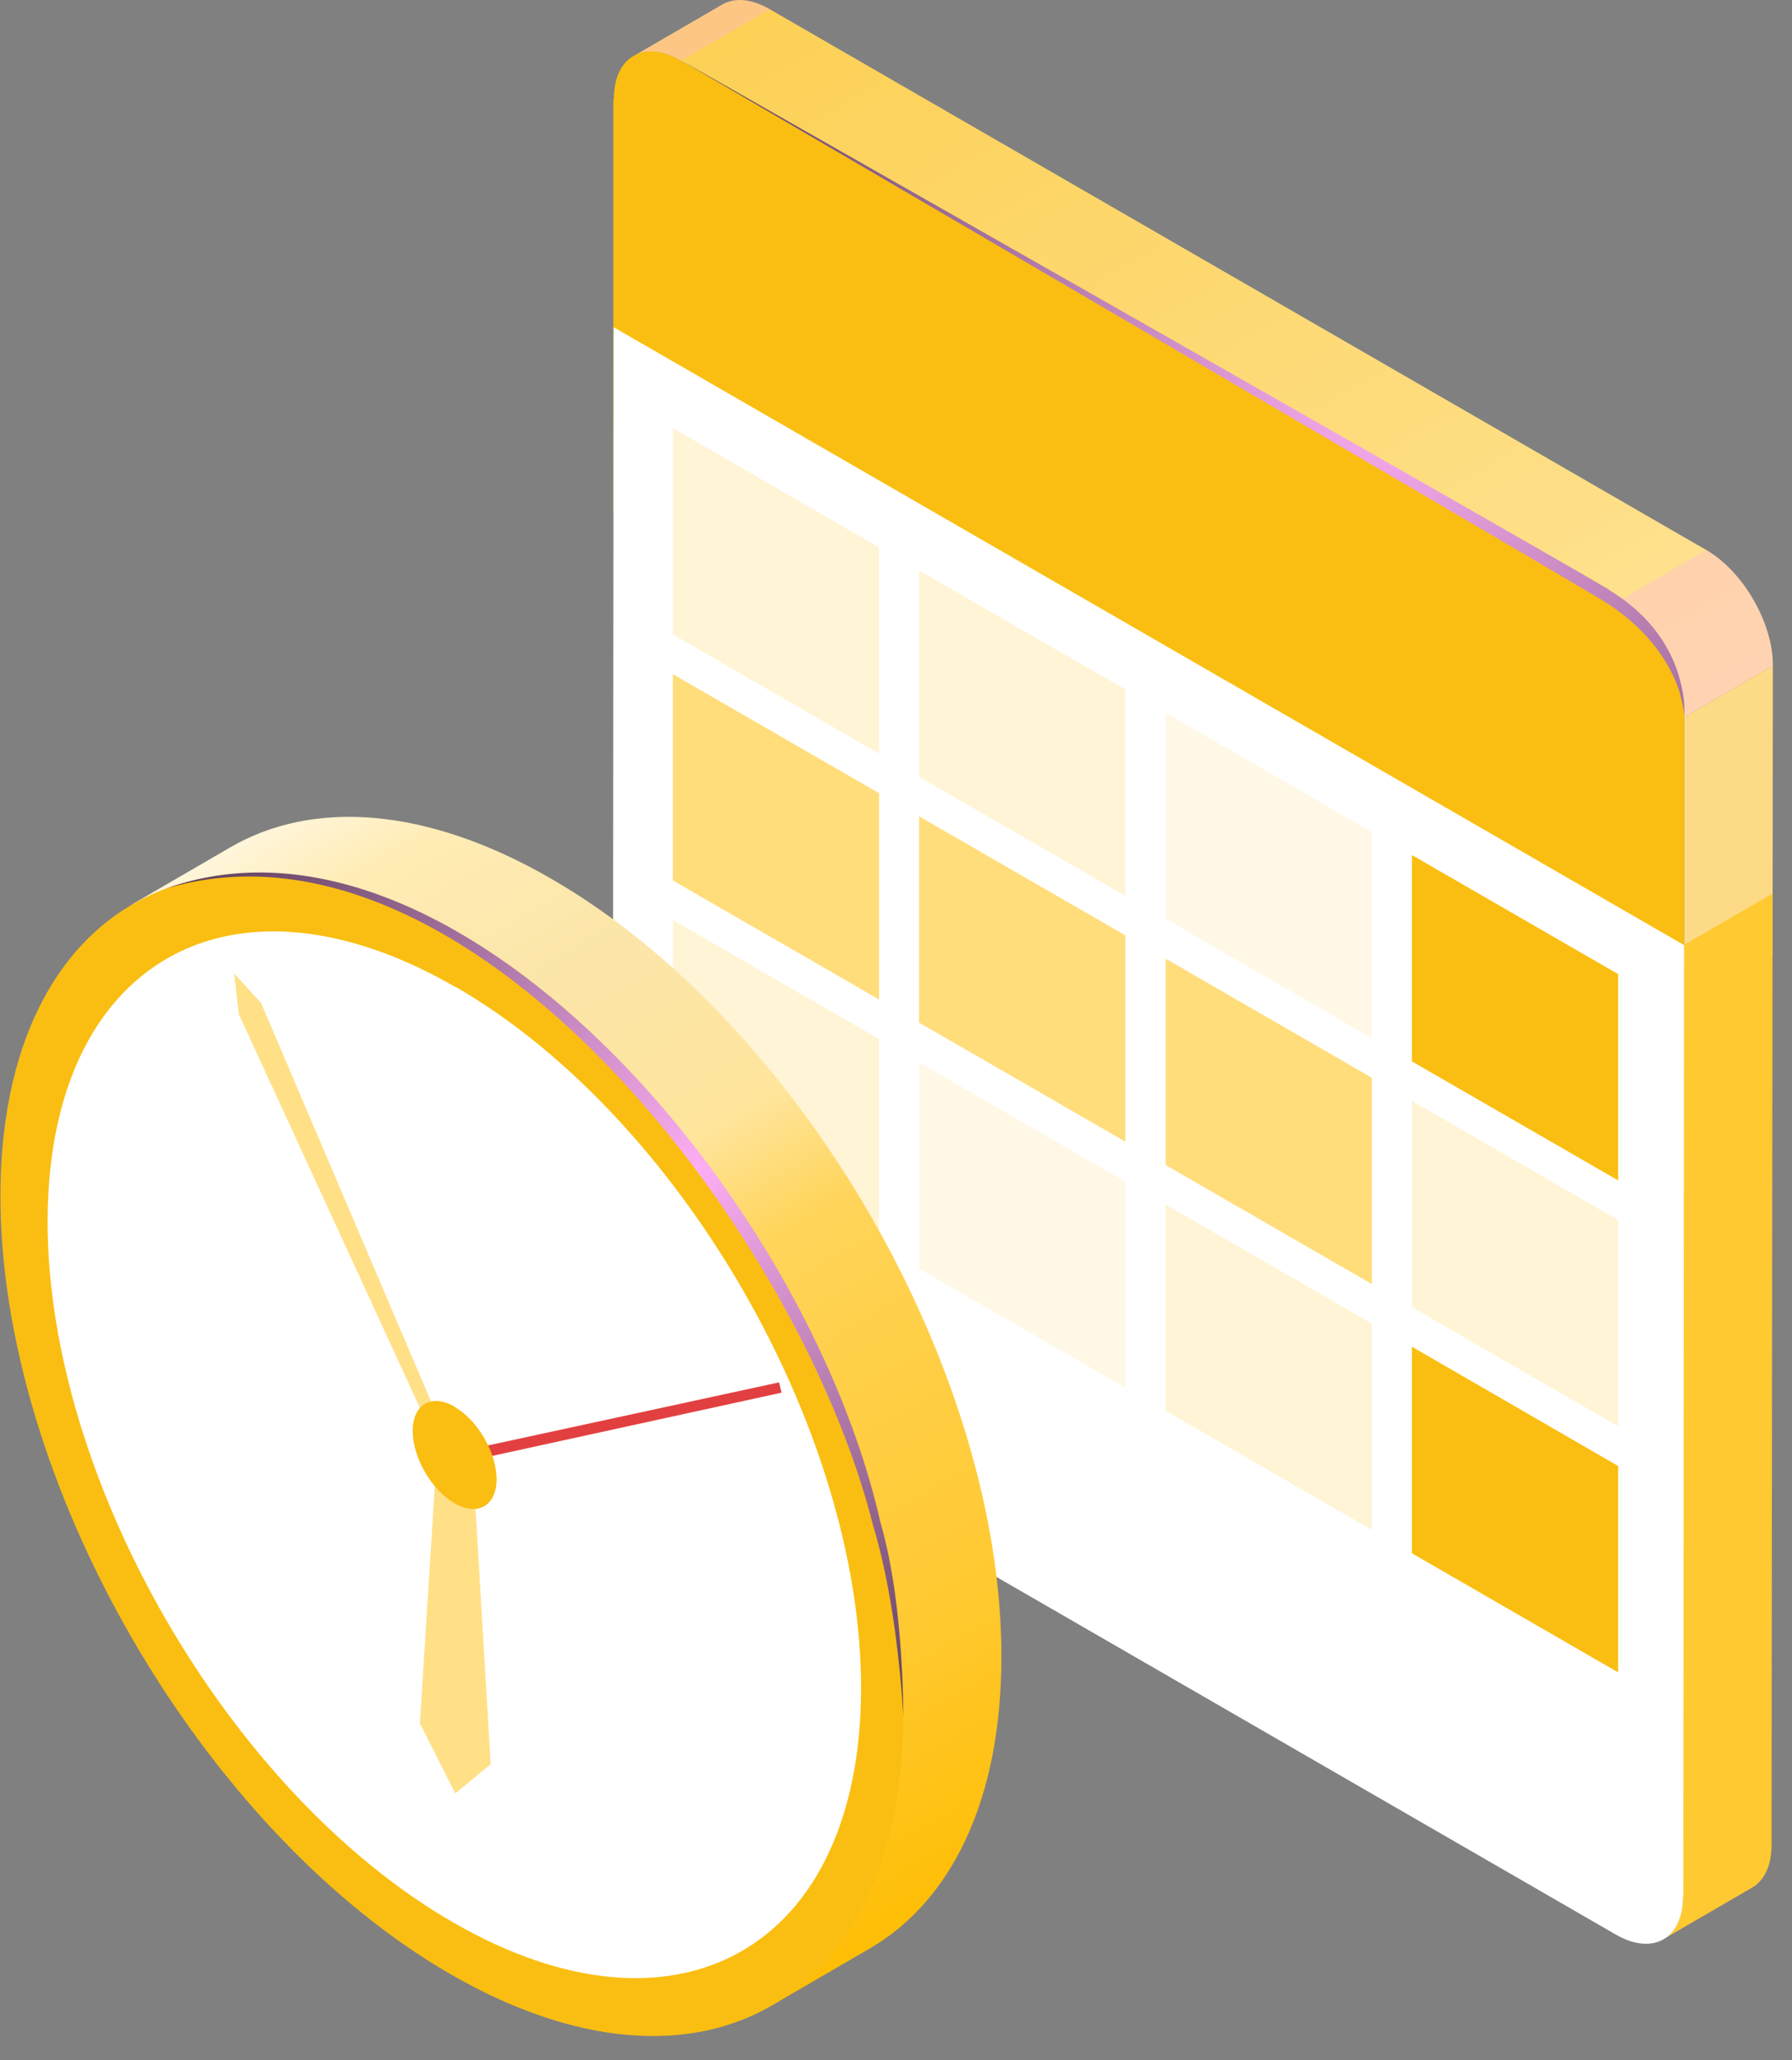 <svg width="67" height="77" viewBox="0 0 67 77" fill="none" xmlns="http://www.w3.org/2000/svg">
<rect x="0" y="0" width="67" height="77" fill="#808080" stroke="none"/>
<path d="M62.966 26.808L66.284 24.88L66.275 35.718L62.966 36.841V26.808Z" fill="#FDDA86"/>
<path d="M26.998 0.173C27.459 -0.095 28.082 -0.057 28.782 0.346L63.79 20.555C65.171 21.351 66.294 23.288 66.284 24.88L62.965 26.808C62.965 25.216 61.853 23.279 60.472 22.483L25.464 2.274C24.763 1.871 24.14 1.833 23.68 2.101L26.998 0.173Z" fill="url(#paint0_linear_262_267)"/>
<g style="mix-blend-mode:screen" opacity="0.3">
<path d="M26.998 0.173C27.459 -0.095 28.082 -0.057 28.782 0.346L25.464 2.274C24.764 1.871 24.14 1.833 23.68 2.101L26.998 0.173Z" fill="#FFAFF5"/>
</g>
<g style="mix-blend-mode:screen" opacity="0.3">
<path d="M63.79 20.555C65.171 21.351 66.294 23.288 66.284 24.881L62.965 26.808C62.965 25.216 61.853 23.279 60.472 22.483L63.79 20.555Z" fill="#FFAFF5"/>
</g>
<path d="M22.951 3.703C22.951 2.11 24.083 1.468 25.464 2.274L60.472 22.482C61.853 23.278 62.975 25.216 62.966 26.808V38.682L22.932 19.097V3.703H22.951Z" fill="#FABE12"/>
<path style="mix-blend-mode:screen" d="M60.155 22.051C61.286 22.722 62.217 23.72 62.668 24.957C62.783 25.273 62.869 25.609 62.927 25.945C62.975 26.213 62.975 26.434 62.975 26.578C62.975 26.722 62.975 26.798 62.975 26.798C62.975 26.798 62.965 26.482 62.821 25.964C62.735 25.619 62.562 25.235 62.342 24.851C61.747 23.825 60.864 23.01 59.857 22.406C56.836 20.593 25.473 2.264 25.473 2.264C25.473 2.264 57.009 20.171 60.164 22.041L60.155 22.051Z" fill="url(#paint1_radial_262_267)"/>
<path d="M62.927 70.88L61.632 36.092L66.274 33.397L66.236 68.952C66.236 69.739 65.958 70.295 65.507 70.554L62.188 72.482C62.639 72.223 62.917 71.666 62.917 70.88H62.927Z" fill="#FFC931"/>
<path d="M62.926 70.88C62.926 72.472 61.795 73.105 60.414 72.309L25.405 52.1C24.024 51.304 22.902 49.367 22.912 47.775L22.94 12.229L62.965 35.325L62.936 70.87L62.926 70.88Z" fill="white"/>
<path d="M52.789 39.671L60.5 44.121V36.41L52.789 31.959V39.671Z" fill="#FABE12"/>
<path opacity="0.4" d="M52.789 48.859L60.5 53.31V45.598L52.789 41.148V48.859Z" fill="#FFE496"/>
<path d="M52.789 58.057L60.5 62.508V54.796L52.789 50.336V58.057Z" fill="#FABE12"/>
<path opacity="0.7" d="M43.582 34.347L51.293 38.807V31.096L43.582 26.636V34.347Z" fill="#FFF6DC"/>
<path d="M43.582 43.545L51.293 47.996V40.284L43.582 35.834V43.545Z" fill="#FFDD7B"/>
<path opacity="0.4" d="M43.582 52.734L51.293 57.184V49.473L43.582 45.023V52.734Z" fill="#FFE496"/>
<path opacity="0.4" d="M34.363 29.033L42.074 33.484V25.772L34.363 21.322V29.033Z" fill="#FFE496"/>
<path d="M34.363 38.222L42.074 42.672V34.961L34.363 30.511V38.222Z" fill="#FFDD7B"/>
<path opacity="0.7" d="M34.363 47.42L42.074 51.87V44.159L34.363 39.709V47.42Z" fill="#FFF6DC"/>
<path opacity="0.4" d="M25.156 23.711L32.867 28.171V20.459L25.156 15.999V23.711Z" fill="#FFE496"/>
<path d="M25.156 32.909L32.867 37.359V29.648L25.156 25.197V32.909Z" fill="#FFDD7B"/>
<path opacity="0.4" d="M25.156 42.097L32.867 46.548V38.836L25.156 34.386V42.097Z" fill="#FFE496"/>
<path d="M8.61 31.671C11.679 29.887 15.928 30.136 20.618 32.85C29.941 38.231 37.48 51.285 37.441 61.998C37.422 67.322 35.552 71.062 32.521 72.827L28.857 74.956L4.946 33.8L8.61 31.671Z" fill="url(#paint2_linear_262_267)"/>
<path d="M16.954 34.98C12.878 32.62 9.128 32.131 6.202 33.215C2.443 34.605 0.035 38.615 0.016 44.638C-0.013 55.351 7.516 68.396 16.839 73.786C26.162 79.167 33.748 74.85 33.777 64.137C33.806 53.424 26.277 40.37 16.954 34.989V34.98Z" fill="#FABE12"/>
<path d="M17.04 36.898C13.367 34.778 9.99 34.328 7.353 35.306C3.967 36.562 1.799 40.169 1.78 45.597C1.751 55.246 8.542 67.005 16.934 71.849C25.337 76.702 32.166 72.808 32.194 63.149C32.223 53.491 25.432 41.742 17.04 36.888V36.898Z" fill="white"/>
<path style="mix-blend-mode:screen" d="M32.933 56.953C33.355 58.43 33.729 60.694 33.777 64.127C33.566 60.876 33.096 58.497 32.646 57.03C29.816 45.76 17.328 29.867 6.202 33.215C16.791 29.398 30.113 44.427 32.933 56.963V56.953Z" fill="url(#paint3_radial_262_267)"/>
<path d="M15.7 64.415L16.332 54.325L17.704 55.121L18.347 65.941L17.023 67.034L15.7 64.415Z" fill="#FFE087"/>
<path d="M9.763 37.492L16.908 54.239L16.448 54.248L8.928 37.905L8.756 36.389L9.763 37.492Z" fill="#FFE087"/>
<path d="M29.127 51.669L29.223 52.053L17.109 54.7L16.907 54.316L29.127 51.669Z" fill="#E24040"/>
<path d="M17.003 52.58C16.629 52.359 16.274 52.312 16.006 52.417C15.66 52.542 15.43 52.916 15.43 53.482C15.43 54.479 16.13 55.688 16.993 56.186C17.857 56.685 18.566 56.282 18.566 55.294C18.566 54.297 17.866 53.088 17.003 52.59V52.58Z" fill="#FABE12"/>
<defs>
<linearGradient id="paint0_linear_262_267" x1="34.978" y1="-4.44" x2="55.504" y2="31.115" gradientUnits="userSpaceOnUse">
<stop stop-color="#FCD054"/>
<stop offset="1" stop-color="#FFE395"/>
</linearGradient>
<radialGradient id="paint1_radial_262_267" cx="0" cy="0" r="1" gradientUnits="userSpaceOnUse" gradientTransform="translate(51.925 14.665) rotate(180) scale(51.016 51.016)">
<stop stop-color="#FFAFF5"/>
<stop offset="0.01" stop-color="#FAACF0"/>
<stop offset="0.39" stop-color="#90638B"/>
<stop offset="0.68" stop-color="#422D40"/>
<stop offset="0.9" stop-color="#120C11"/>
<stop offset="1"/>
</radialGradient>
<linearGradient id="paint2_linear_262_267" x1="12.773" y1="29.273" x2="36.578" y2="70.496" gradientUnits="userSpaceOnUse">
<stop stop-color="#FFF5DA"/>
<stop offset="0.07" stop-color="#FFECB5"/>
<stop offset="0.22" stop-color="#FBE5A8"/>
<stop offset="0.38" stop-color="#FFE59C"/>
<stop offset="0.48" stop-color="#FFD459"/>
<stop offset="0.63" stop-color="#FFCE44"/>
<stop offset="0.8" stop-color="#FFC930"/>
<stop offset="1" stop-color="#FFBE05"/>
</linearGradient>
<radialGradient id="paint3_radial_262_267" cx="0" cy="0" r="1" gradientUnits="userSpaceOnUse" gradientTransform="translate(26.018 43.688) rotate(180) scale(37.991)">
<stop stop-color="#FFAFF5"/>
<stop offset="0.01" stop-color="#FAACF0"/>
<stop offset="0.39" stop-color="#90638B"/>
<stop offset="0.68" stop-color="#422D40"/>
<stop offset="0.9" stop-color="#120C11"/>
<stop offset="1"/>
</radialGradient>
</defs>
</svg>
